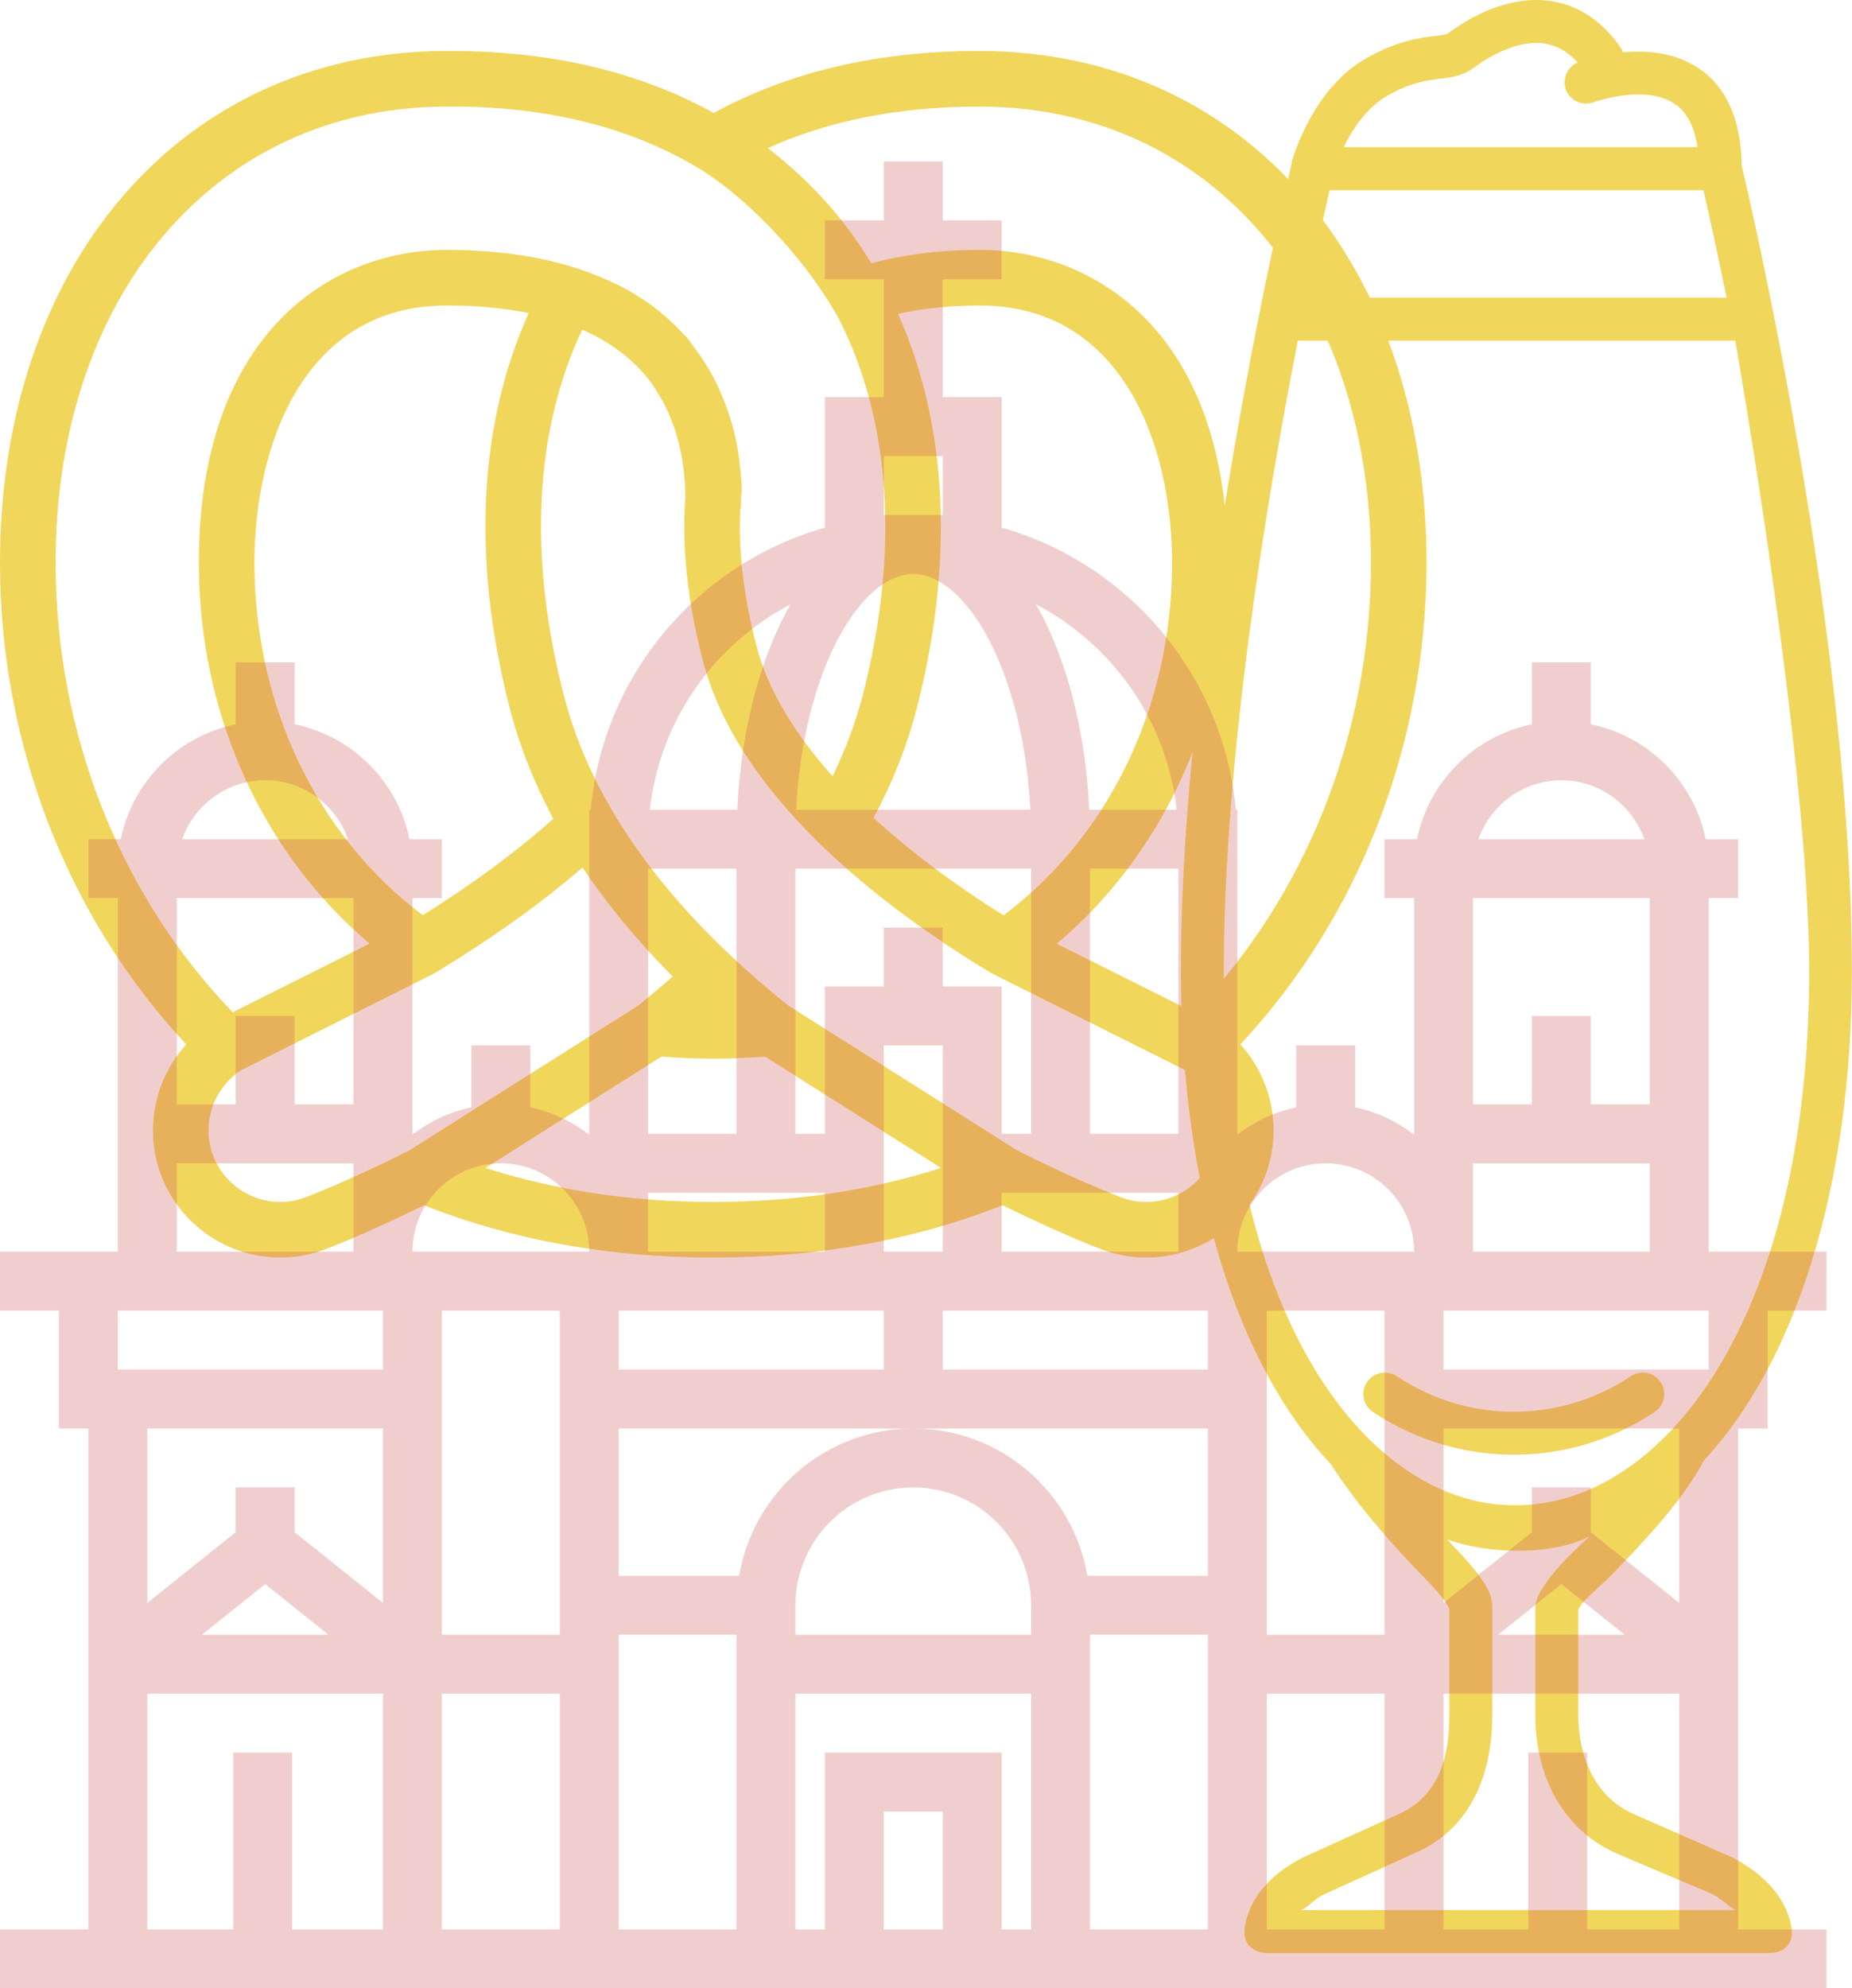 <?xml version="1.0" encoding="UTF-8"?>
<svg width="218px" height="234px" viewBox="0 0 218 234" version="1.1" xmlns="http://www.w3.org/2000/svg" xmlns:xlink="http://www.w3.org/1999/xlink">
    <g id="Page-1" stroke="none" stroke-width="1" fill="none" fill-rule="evenodd">
        <g id="container" fill-rule="nonzero">
            <g id="Group" opacity="0.8" fill="#EECC33">
                <path d="M140.523,119.13 L124.394,111.066 C137.013,100.437 144.455,84.153 144.512,66.437 C144.597,39.247 128.969,29.497 115.541,29.41 L115.174,29.41 C110.593,29.41 106.386,29.957 102.575,30.985 C101.615,29.42 100.592,27.898 99.466,26.449 C97.156,23.48 94.169,20.34 90.375,17.432 C97.522,14.205 105.817,12.547 115.148,12.547 L115.667,12.547 C142.679,12.724 161.474,34.905 161.374,66.49 C161.306,86.413 153.725,105.45 140.523,119.13 M142.823,136.027 C141.584,139.273 138.416,141.455 134.94,141.455 C133.917,141.455 132.907,141.267 131.936,140.899 C131.413,140.7 126.637,138.857 119.76,135.399 L92.81,118.349 C78.62,106.986 69.736,94.749 66.407,81.975 C62.153,65.624 62.892,50.764 68.525,38.795 C71.532,40.113 74.272,42.005 76.377,44.677 C76.39,44.692 76.401,44.71 76.414,44.725 C76.46,44.788 76.504,44.849 76.547,44.911 C76.96,45.452 77.304,46.043 77.658,46.63 C77.791,46.854 77.935,47.079 78.062,47.306 C78.116,47.409 78.171,47.515 78.223,47.622 C78.332,47.827 78.424,48.037 78.526,48.246 C78.709,48.633 78.877,49.038 79.037,49.446 C79.316,50.162 79.576,50.906 79.792,51.715 C79.805,51.761 79.816,51.811 79.829,51.859 C80.324,53.759 80.636,55.911 80.68,58.359 C80.226,64.256 80.915,70.764 82.728,77.725 C86.867,93.634 103.408,106.478 116.56,114.45 C116.584,114.465 116.614,114.47 116.64,114.485 C116.693,114.515 116.739,114.552 116.791,114.581 L139.513,125.943 C142.843,128.085 144.237,132.311 142.823,136.027 M90.05,124.346 L110.769,137.454 C102.494,140.096 93.514,141.453 83.959,141.453 C74.403,141.453 65.423,140.096 57.148,137.454 L77.867,124.346 C79.866,124.499 81.903,124.593 83.959,124.593 C86.018,124.593 88.054,124.499 90.05,124.346 M35.977,140.901 C35.012,141.267 34.002,141.455 32.977,141.455 C29.501,141.455 26.336,139.273 25.096,136.027 C23.681,132.311 25.075,128.085 28.406,125.943 L51.102,114.557 C51.15,114.533 51.192,114.498 51.238,114.472 C51.268,114.452 51.303,114.448 51.334,114.43 C58.034,110.357 63.804,106.218 68.565,102.088 C71.482,106.467 75.027,110.745 79.181,114.912 C77.865,116.069 76.513,117.221 75.097,118.357 L48.157,135.399 C41.282,138.857 36.505,140.7 35.977,140.901 M60.076,83.625 C61.201,87.944 62.907,92.19 65.131,96.357 C60.918,100.125 55.802,103.93 49.767,107.706 C37.375,98.406 30.007,83.134 29.951,66.416 C29.907,52.431 35.758,36.064 52.379,35.955 L52.743,35.955 C55.658,35.955 58.954,36.177 62.235,36.845 C56.288,50.062 55.52,66.13 60.076,83.625 M6.546,66.49 C6.445,34.905 25.238,12.724 52.261,12.547 C65.477,12.379 75.203,15.554 82.327,19.854 C87.092,22.725 94.202,29.436 98.713,37.454 C104.888,49.551 105.924,65.028 101.51,81.975 C100.692,85.119 99.505,88.259 98.002,91.352 C93.414,86.212 90.355,81.05 89.059,76.078 C87.55,70.271 86.904,64.875 87.135,59.997 C87.137,59.988 87.137,59.977 87.14,59.969 C87.188,59.77 87.216,59.567 87.227,59.36 C87.229,59.323 87.225,59.288 87.227,59.255 C87.227,59.244 87.231,59.236 87.231,59.225 C87.233,59.092 87.231,58.965 87.229,58.834 C87.233,58.736 87.229,58.642 87.231,58.546 C87.255,58.291 87.277,58.04 87.303,57.789 C87.312,57.717 87.299,57.645 87.303,57.573 C87.308,57.464 87.323,57.357 87.316,57.246 C87.312,57.189 87.305,57.141 87.301,57.087 C87.301,57.078 87.301,57.069 87.299,57.06 C87.249,56.268 87.181,55.492 87.087,54.737 C86.862,52.527 86.389,50.4 85.665,48.349 C85.547,47.998 85.412,47.657 85.281,47.317 C85.183,47.068 85.095,46.815 84.988,46.569 C84.6,45.637 84.166,44.74 83.682,43.879 C83.503,43.556 83.315,43.252 83.127,42.945 C82.931,42.631 82.728,42.316 82.519,42.009 C82.198,41.535 81.873,41.077 81.535,40.643 C81.349,40.392 81.188,40.139 80.994,39.89 C80.845,39.701 80.68,39.535 80.501,39.386 C77.61,36.162 74.318,34.209 71.756,33.077 C65.512,30.184 58.481,29.41 52.743,29.41 L52.357,29.41 C38.948,29.497 23.321,39.247 23.406,66.437 C23.465,84.14 30.9,100.417 43.503,111.046 L27.392,119.127 C14.192,105.448 6.611,86.411 6.546,66.49 M118.122,107.726 C112.212,104.015 107.093,100.158 102.837,96.246 C105.032,92.114 106.733,87.883 107.842,83.625 C112.382,66.193 111.57,50.057 105.714,36.943 C108.594,36.299 111.749,35.955 115.174,35.955 L115.519,35.955 C132.159,36.064 138.012,52.431 137.966,66.416 C137.912,83.151 130.533,98.43 118.122,107.726 M167.919,66.511 C168.03,31.085 146.562,6.203 115.689,6.002 L115.148,6.002 C103.267,6.002 92.818,8.476 84.015,13.296 C76.334,9.054 66.254,6 53.07,6 C52.784,6 52.496,6 52.208,6.002 C21.357,6.203 -0.113,31.085 0,66.511 C0.07,87.737 8.02,108.086 21.926,122.911 C18.191,127.003 16.933,132.986 18.981,138.359 C21.183,144.125 26.807,148 32.977,148 C34.803,148 36.598,147.668 38.307,147.016 C38.835,146.815 43.37,145.07 49.902,141.841 C60.237,145.927 71.684,147.998 83.959,147.998 C96.233,147.998 107.68,145.927 118.017,141.841 C124.549,145.07 129.085,146.815 129.606,147.014 C131.319,147.668 133.114,148 134.94,148 C141.115,148 146.739,144.125 148.936,138.357 C150.987,132.986 149.728,127.003 145.993,122.911 C159.899,108.086 167.847,87.737 167.919,66.511" id="Shape"></path>
                <path d="M161.606,166.168 C160.445,165.391 160.129,163.823 160.905,162.659 C161.68,161.495 163.246,161.184 164.415,161.958 C172.787,167.537 183.598,167.537 191.97,161.958 C193.136,161.184 194.702,161.495 195.479,162.659 C196.256,163.823 195.939,165.391 194.778,166.168 C189.741,169.525 183.97,171.203 178.193,171.203 C172.417,171.203 166.646,169.525 161.606,166.168 Z M210.928,227.51 C210.928,228.909 209.797,229.845 208.397,229.845 L149.128,229.845 C147.729,229.845 146.481,228.906 146.481,227.51 C146.481,226.943 146.562,222.083 153.383,218.591 L164.62,213.501 C170.229,211.014 170.601,205.076 170.601,201.759 L170.601,189.551 C170.601,188.628 168.306,186.348 166.522,184.491 C163.107,180.939 159.392,176.574 156.612,172.253 C145.69,160.726 139,139.984 139,114.226 C139,73.653 151.911,19.796 152.04,19.257 C152.04,19.254 152.043,19.252 152.043,19.249 C152.055,19.173 152.037,19.1 152.058,19.024 C152.154,18.675 154.499,10.444 160.799,6.872 C164.498,4.772 167.167,4.448 168.933,4.236 C169.548,4.162 170.244,4.076 170.416,3.95 C172.794,2.163 177.576,-0.691 182.725,0.152 C185.956,0.686 188.688,2.563 190.854,5.728 C190.945,5.862 190.973,6.017 191.036,6.161 C193.824,5.903 197.245,6.153 200.063,8.107 C203.292,10.343 204.946,14.181 205.02,19.502 C205.948,23.408 217.989,75.02 217.989,114.228 C217.989,139.706 211.365,160.281 200.567,171.878 C198.034,176.719 193.285,181.622 189.794,185.247 C188.276,186.816 185.781,188.749 185.781,189.571 L185.781,201.759 C185.781,205.076 186.725,211.011 192.334,213.501 L203.783,218.531 C210.73,222.083 210.928,226.943 210.928,227.51 Z M153.778,35.029 L203.239,35.029 C202.047,29.185 201.055,24.747 200.511,22.379 L178.191,22.379 L156.506,22.379 C155.962,24.747 154.97,29.185 153.778,35.029 Z M158.163,17.319 L178.191,17.319 L199.813,17.319 C199.466,14.933 198.591,13.232 197.189,12.261 C193.693,9.84 187.651,12.005 187.59,12.028 C186.282,12.519 184.825,11.859 184.331,10.551 C183.856,9.283 184.478,7.889 185.708,7.358 C184.577,6.113 183.324,5.377 181.903,5.141 C178.489,4.575 174.851,6.945 173.457,7.993 C172.202,8.936 170.849,9.098 169.541,9.258 C168.012,9.442 166.115,9.673 163.299,11.269 C160.845,12.661 159.175,15.254 158.163,17.319 Z M144.06,114.223 C144.06,155.532 161.255,177.144 178.239,177.144 C178.279,177.144 178.312,177.164 178.35,177.166 C178.388,177.164 178.421,177.144 178.462,177.144 C195.603,177.144 212.957,155.532 212.957,114.223 C212.954,89.289 204.258,40.089 204.258,40.089 L152.89,40.089 C152.847,40.089 152.812,40.066 152.771,40.066 C149.004,59.328 144.06,89.35 144.06,114.223 Z M204.478,224.785 C203.848,224.785 202.882,223.581 201.554,222.903 L190.285,218.126 C184.273,215.459 180.721,209.496 180.721,201.759 L180.721,189.166 C180.721,186.358 186.801,181.128 187.094,180.822 C182.619,183.089 175.291,182.93 170.348,181.169 C174.629,185.622 175.661,187.304 175.661,189.166 L175.661,201.759 C175.661,209.496 172.68,215.363 166.671,218.027 L155.795,222.961 C154.522,223.616 153.639,224.785 153.029,224.785 L204.478,224.785 Z" id="Shape"></path>
            </g>
            <g id="polygons" opacity="0.3" transform="translate(0, 19)" fill="#D05C5C">
                <path d="M208.065,149.113 L208.065,135.242 L215,135.242 L215,128.306 L201.129,128.306 L201.129,117.903 L201.129,110.968 L201.129,86.694 L204.597,86.694 L204.597,79.758 L200.779,79.758 C199.395,72.975 194.041,67.621 187.258,66.237 L187.258,58.952 L180.323,58.952 L180.323,66.237 C173.54,67.621 168.185,72.975 166.802,79.758 L162.984,79.758 L162.984,86.694 L166.452,86.694 L166.452,114.526 C164.426,112.993 162.093,111.845 159.516,111.321 L159.516,104.032 L152.581,104.032 L152.581,111.318 C150.004,111.845 147.67,112.989 145.645,114.522 L145.645,76.29 L145.468,76.29 C144.029,60.405 132.815,47.331 117.903,43.09 L117.903,27.742 L110.968,27.742 L110.968,13.871 L117.903,13.871 L117.903,6.935 L110.968,6.935 L110.968,0 L104.032,0 L104.032,6.935 L97.097,6.935 L97.097,13.871 L104.032,13.871 L104.032,27.742 L97.097,27.742 L97.097,43.09 C82.185,47.328 70.971,60.405 69.532,76.29 L69.355,76.29 L69.355,114.526 C67.33,112.993 64.996,111.845 62.419,111.321 L62.419,104.032 L55.484,104.032 L55.484,111.318 C52.907,111.845 50.574,112.989 48.548,114.522 L48.548,86.694 L52.016,86.694 L52.016,79.758 L48.198,79.758 C46.815,72.975 41.46,67.621 34.677,66.237 L34.677,58.952 L27.742,58.952 L27.742,66.237 C20.959,67.621 15.605,72.975 14.221,79.758 L10.403,79.758 L10.403,86.694 L13.871,86.694 L13.871,110.968 L13.871,117.903 L13.871,128.306 L0,128.306 L0,135.242 L6.935,135.242 L6.935,149.113 L10.403,149.113 L10.403,208.065 L0,208.065 L0,215 L215,215 L215,208.065 L204.597,208.065 L204.597,149.113 L208.065,149.113 Z M201.129,142.177 L169.919,142.177 L169.919,135.242 L201.129,135.242 L201.129,142.177 Z M183.79,167.426 L191.243,173.387 L176.338,173.387 L183.79,167.426 Z M110.968,208.065 L104.032,208.065 L104.032,194.194 L110.968,194.194 L110.968,208.065 Z M97.097,187.258 L97.097,208.065 L93.629,208.065 L93.629,180.323 L121.371,180.323 L121.371,208.065 L117.903,208.065 L117.903,187.258 L97.097,187.258 Z M31.21,167.426 L38.662,173.387 L23.758,173.387 L31.21,167.426 Z M107.5,48.548 C113.638,48.548 120.435,59.777 121.281,76.29 L93.719,76.29 C94.565,59.777 101.362,48.548 107.5,48.548 Z M127.994,166.452 C126.337,156.627 117.792,149.113 107.5,149.113 C97.208,149.113 88.667,156.627 87.006,166.452 L72.823,166.452 L72.823,149.113 L107.5,149.113 L142.177,149.113 L142.177,166.452 L127.994,166.452 Z M121.371,173.387 L93.629,173.387 L93.629,169.919 C93.629,162.27 99.85,156.048 107.5,156.048 C115.15,156.048 121.371,162.27 121.371,169.919 L121.371,173.387 Z M117.903,114.435 L117.903,97.097 L110.968,97.097 L110.968,90.161 L104.032,90.161 L104.032,97.097 L97.097,97.097 L97.097,114.435 L93.629,114.435 L93.629,83.226 L121.371,83.226 L121.371,114.435 L117.903,114.435 Z M142.177,142.177 L110.968,142.177 L110.968,135.242 L142.177,135.242 L142.177,142.177 Z M104.032,104.032 L110.968,104.032 L110.968,128.306 L104.032,128.306 L104.032,104.032 Z M104.032,135.242 L104.032,142.177 L72.823,142.177 L72.823,135.242 L104.032,135.242 Z M149.113,135.242 L162.984,135.242 L162.984,173.387 L149.113,173.387 L149.113,135.242 Z M117.903,128.306 L117.903,121.371 L138.71,121.371 L138.71,128.306 L117.903,128.306 Z M138.71,114.435 L128.306,114.435 L128.306,83.226 L138.71,83.226 L138.71,114.435 Z M86.694,114.435 L76.29,114.435 L76.29,83.226 L86.694,83.226 L86.694,114.435 Z M76.29,121.371 L97.097,121.371 L97.097,128.306 L76.29,128.306 L76.29,121.371 Z M65.887,173.387 L52.016,173.387 L52.016,135.242 L65.887,135.242 L65.887,173.387 Z M52.016,180.323 L65.887,180.323 L65.887,208.065 L52.016,208.065 L52.016,180.323 Z M72.823,173.387 L86.694,173.387 L86.694,208.065 L72.823,208.065 L72.823,173.387 Z M128.306,173.387 L142.177,173.387 L142.177,208.065 L128.306,208.065 L128.306,173.387 Z M149.113,180.323 L162.984,180.323 L162.984,208.065 L149.113,208.065 L149.113,180.323 Z M194.194,128.306 L173.387,128.306 L173.387,117.903 L194.194,117.903 L194.194,128.306 Z M183.79,72.823 C188.305,72.823 192.12,75.732 193.555,79.758 L174.029,79.758 C175.461,75.732 179.275,72.823 183.79,72.823 Z M194.194,86.694 L194.194,110.968 L187.258,110.968 L187.258,100.565 L180.323,100.565 L180.323,110.968 L173.387,110.968 L173.387,86.694 L194.194,86.694 Z M156.048,117.903 C161.784,117.903 166.452,122.571 166.452,128.306 L145.645,128.306 C145.645,122.571 150.313,117.903 156.048,117.903 Z M138.505,76.29 L128.213,76.29 C127.762,66.723 125.459,58.286 121.95,52.12 C130.928,56.833 137.336,65.776 138.505,76.29 Z M104.032,41.613 L104.032,34.677 L110.968,34.677 L110.968,41.613 L104.032,41.613 Z M93.046,52.124 C89.537,58.286 87.235,66.723 86.784,76.29 L76.491,76.29 C77.664,65.776 84.072,56.836 93.046,52.124 Z M58.952,117.903 C64.687,117.903 69.355,122.571 69.355,128.306 L48.548,128.306 C48.548,122.571 53.216,117.903 58.952,117.903 Z M31.21,72.823 C35.725,72.823 39.539,75.732 40.975,79.758 L21.445,79.758 C22.88,75.732 26.695,72.823 31.21,72.823 Z M20.806,86.694 L41.613,86.694 L41.613,110.968 L34.677,110.968 L34.677,100.565 L27.742,100.565 L27.742,110.968 L20.806,110.968 L20.806,86.694 Z M20.806,117.903 L41.613,117.903 L41.613,128.306 L20.806,128.306 L20.806,117.903 Z M45.081,135.242 L45.081,142.177 L13.871,142.177 L13.871,135.242 L45.081,135.242 Z M45.081,149.113 L45.081,169.638 L34.677,161.316 L34.677,156.048 L27.742,156.048 L27.742,161.316 L17.339,169.638 L17.339,149.113 L45.081,149.113 Z M17.339,180.323 L45.081,180.323 L45.081,208.065 L34.386,208.065 L34.386,187.258 L27.451,187.258 L27.451,208.065 L17.339,208.065 L17.339,180.323 Z M186.825,208.065 L186.825,187.258 L179.889,187.258 L179.889,208.065 L169.919,208.065 L169.919,180.323 L197.661,180.323 L197.661,208.065 L186.825,208.065 Z M197.661,169.638 L187.258,161.316 L187.258,156.048 L180.323,156.048 L180.323,161.316 L169.919,169.638 L169.919,149.113 L197.661,149.113 L197.661,169.638 Z" id="Shape"></path>
            </g>
        </g>
    </g>
</svg>